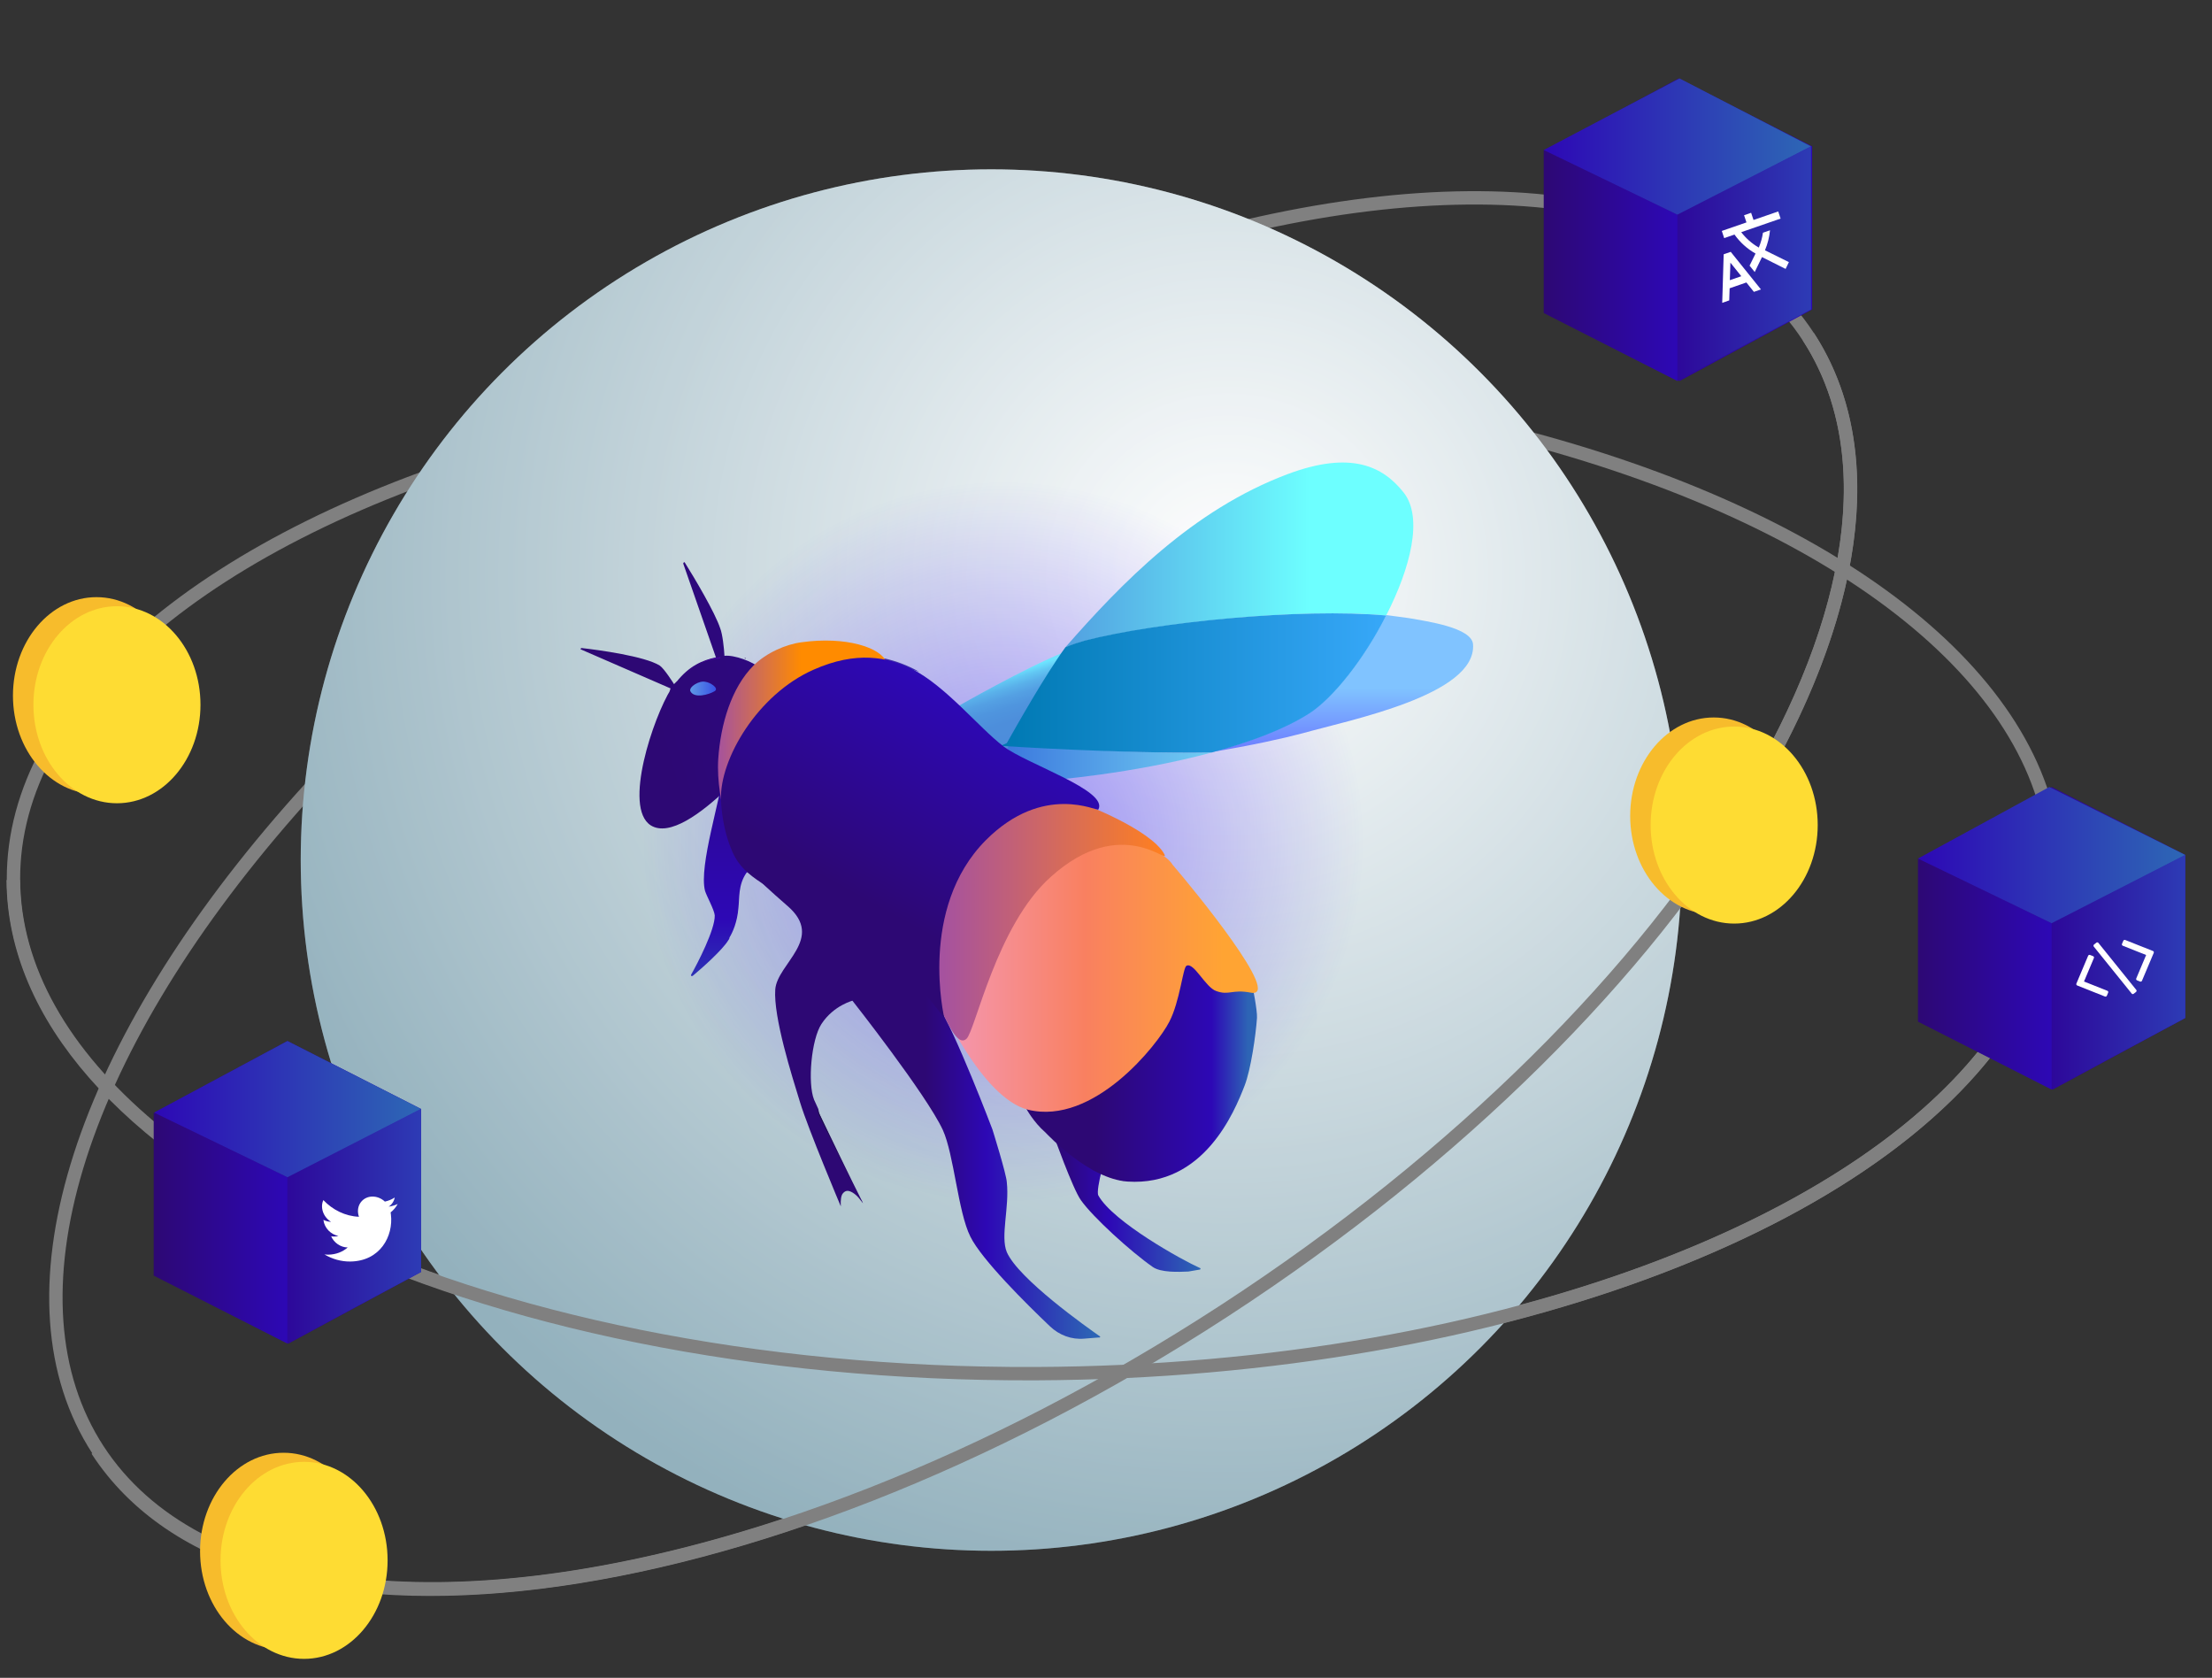 <?xml version="1.0" encoding="utf-8"?>
<!-- Generator: Adobe Illustrator 16.0.4, SVG Export Plug-In . SVG Version: 6.00 Build 0)  -->
<!DOCTYPE svg PUBLIC "-//W3C//DTD SVG 1.1//EN" "http://www.w3.org/Graphics/SVG/1.1/DTD/svg11.dtd">
<svg version="1.1" id="Layer_1" xmlns="http://www.w3.org/2000/svg" xmlns:xlink="http://www.w3.org/1999/xlink" x="0px" y="0px"
	 width="165.5px" height="125.5px" viewBox="0 0 165.5 125.5" enable-background="new 0 0 165.5 125.5" xml:space="preserve">
<rect x="0" y="0" width="165.5" height="125.5" fill="#333333" stroke="none"/>
<ellipse transform="matrix(-0.838 0.545 -0.545 -0.838 167.469 83.975)" fill="none" stroke="#808080" stroke-miterlimit="10" cx="71.279" cy="66.827" rx="76.362" ry="37.247"/>
<ellipse transform="matrix(-1 0.004 -0.004 -1 154.994 130.666)" fill="none" stroke="#808080" stroke-miterlimit="10" cx="77.356" cy="65.5" rx="76.368" ry="37.251"/>
<radialGradient id="SVGID_1_" cx="73.834" cy="438.5" r="78.046" gradientTransform="matrix(1 0 0 1 18 -395.5)" gradientUnits="userSpaceOnUse">
	<stop  offset="0" style="stop-color:#FFFFFF"/>
	<stop  offset="1" style="stop-color:#93B1BD"/>
</radialGradient>
<circle fill="url(#SVGID_1_)" cx="74.167" cy="64.333" r="51.667"/>
<radialGradient id="SVGID_2_" cx="73.834" cy="438.5" r="78.046" gradientTransform="matrix(1 0 0 1 18 -395.5)" gradientUnits="userSpaceOnUse">
	<stop  offset="0" style="stop-color:#FFFFFF"/>
	<stop  offset="1" style="stop-color:#93B1BD"/>
</radialGradient>
<circle opacity="0.29" fill="url(#SVGID_2_)" enable-background="new    " cx="74.167" cy="64.333" r="51.667"/>
<g>
	
		<radialGradient id="Oval_1_" cx="-514.281" cy="210.66" r="0.096" gradientTransform="matrix(750.27 0 0 -750.27 385923.438 158114.328)" gradientUnits="userSpaceOnUse">
		<stop  offset="0" style="stop-color:#2C00FF;stop-opacity:0.7"/>
		<stop  offset="0.389" style="stop-color:#2C00FF;stop-opacity:0"/>
	</radialGradient>
	
		<ellipse id="Oval" opacity="0.6" fill="url(#Oval_1_)" enable-background="new    " cx="73.995" cy="62.812" rx="71.825" ry="71.883"/>
	
		<linearGradient id="Shape_25_" gradientUnits="userSpaceOnUse" x1="-509.498" y1="197.451" x2="-509.307" y2="197.451" gradientTransform="matrix(57.676 0 0 -54.079 29464.85 10767.855)">
		<stop  offset="0" style="stop-color:#2D0874"/>
		<stop  offset="0.367" style="stop-color:#2D08B5"/>
		<stop  offset="0.966" style="stop-color:#2D64B5"/>
	</linearGradient>
	<path id="Shape" fill="url(#Shape_25_)" d="M86.24,94.764c0.611,0.437,1.945,0.379,2.671,0.348l0.842-0.145
		c0.087,0,0.087-0.117,0.028-0.117c-1.307-0.578-6.5-3.451-7.603-5.426c-0.232-0.435,0.667-3.396,0.667-3.396l-4.063-1.246
		c0,0,1.48,4.148,2.089,4.99C81.771,91.049,84.615,93.632,86.24,94.764z"/>
	
		<linearGradient id="Shape_26_" gradientUnits="userSpaceOnUse" x1="-509.287" y1="202.686" x2="-508.17" y2="203.115" gradientTransform="matrix(77.147 0 0 -104.04 39312.559 21153.92)">
		<stop  offset="0.305" style="stop-color:#2D0874"/>
		<stop  offset="0.808" style="stop-color:#2D08B5"/>
		<stop  offset="0.966" style="stop-color:#2D64B5"/>
	</linearGradient>
	<path id="Shape_1_" fill="url(#Shape_26_)" d="M56.844,49.985c-0.465-0.494-1.945-1.016-2.641-0.929
		c-0.029-0.581-0.145-1.625-0.319-2.06c-0.377-1.161-1.945-3.801-2.641-4.905c-0.029-0.087-0.146,0-0.116,0.087l2.437,6.994
		c-0.957,0.203-2.002,0.609-2.989,1.886c0.029-0.029,0.087-0.087,0.087-0.116c-0.146,0.145-0.232,0.232-0.232,0.232
		s-0.725-1.161-1.074-1.393c-1.132-0.697-4.556-1.161-5.833-1.306c-0.087,0-0.116,0.116-0.029,0.116l6.674,2.902
		c0,0-0.029,0.116-0.087,0.261c0.029-0.087,0.087-0.116,0.116-0.203c0.087-0.116,0.145-0.232,0.232-0.348
		c-0.087,0.116-0.145,0.232-0.232,0.348c-1.306,2.089-3.599,8.851-1.509,10.186c2.786,1.742,9.519-6.965,9.519-6.965
		S57.714,50.914,56.844,49.985z"/>
	
		<linearGradient id="Shape_27_" gradientUnits="userSpaceOnUse" x1="-511.252" y1="206.499" x2="-511.06" y2="206.499" gradientTransform="matrix(99.284 0 0 -148.723 50822.352 30796.922)">
		<stop  offset="0.305" style="stop-color:#2D0874"/>
		<stop  offset="0.544" style="stop-color:#2D08B5"/>
		<stop  offset="0.966" style="stop-color:#2D64B5"/>
	</linearGradient>
	<path id="Shape_2_" fill="url(#Shape_27_)" d="M82.293,99.959c-0.957-0.668-6.093-4.296-6.964-6.298
		c-0.494-1.19,0.204-3.338,0-5.226c-0.029-0.607-1.074-3.945-1.074-3.945s-2.756-7.283-4.15-9.432
		c-1.943-2.932-3.859-3.744-5.746-3.25c-1.973,0.551-0.58,3.047-0.58,3.047s5.514,6.994,6.761,9.664
		c0.842,1.855,1.132,6.123,2.061,7.98c0.841,1.712,4.178,5.021,5.948,6.703c0.697,0.668,1.625,1.018,2.583,0.929l1.073-0.087
		C82.293,100.074,82.353,99.986,82.293,99.959z"/>
	
		<linearGradient id="Shape_28_" gradientUnits="userSpaceOnUse" x1="-505.125" y1="202.72" x2="-505.125" y2="202.396" gradientTransform="matrix(44.473 0 0 -95.668 22520.607 19442.078)">
		<stop  offset="0" style="stop-color:#2D0874"/>
		<stop  offset="0.664" style="stop-color:#2D08B5"/>
		<stop  offset="0.966" style="stop-color:#2D64B5"/>
	</linearGradient>
	<path id="Shape_3_" fill="url(#Shape_28_)" d="M56.989,55.325c-1.828-0.725-2.554-1.712-2.873,2.409
		c-0.146,1.887-1.857,7.051-1.364,8.909c0.116,0.379,0.696,1.424,0.725,1.828c0.029,1.047-1.276,3.57-1.77,4.441
		c-0.029,0.086,0.029,0.115,0.116,0.086c0.667-0.551,2.235-1.943,2.67-2.669c0.029-0.03,0.087-0.116,0.087-0.203
		c0.231-0.378,0.58-1.132,0.667-2.206c0.088-0.727-0.029-1.74,0.609-2.641c0.319-0.377,4.382,0.695,4.382,0.695
		s-4.411-1.652-4.295-2.293c0.261-1.247,0.581-2.35,0.899-3.017C56.844,60.723,59.426,56.341,56.989,55.325z"/>
	
		<linearGradient id="Shape_29_" gradientUnits="userSpaceOnUse" x1="-512.399" y1="193.971" x2="-512.399" y2="194.346" gradientTransform="matrix(102.187 0 0 -53.558 52461.176 10454.81)">
		<stop  offset="0.055" style="stop-color:#91FFFF"/>
		<stop  offset="0.506" style="stop-color:#6D7FFF"/>
		<stop  offset="0.73" style="stop-color:#80C3FF"/>
	</linearGradient>
	<path id="Shape_4_" fill="url(#Shape_29_)" d="M105.453,46.242c-0.551-0.087-1.133-0.146-1.742-0.232
		c-1.652,3.221-3.975,6.238-5.803,7.341c-2.004,1.249-4.645,2.206-7.256,2.902c2.988-0.493,5.34-1.016,6.762-1.393
		c3.627-1.016,13.029-2.873,12.799-6.645C110.152,46.938,106.729,46.474,105.453,46.242z"/>
	
		<linearGradient id="Shape_30_" gradientUnits="userSpaceOnUse" x1="-510.966" y1="148.774" x2="-510.588" y2="148.774" gradientTransform="matrix(80.965 0 0 -14.552 41445.469 2221.896)">
		<stop  offset="0.002" style="stop-color:#3C7ADE"/>
		<stop  offset="0.792" style="stop-color:#91FFFF"/>
	</linearGradient>
	<path id="Shape_5_" fill="url(#Shape_30_)" d="M75.416,55.674l-0.087-0.087c-0.115,0.203-0.145,0.319-0.145,0.319l3.279,2.466
		c0,0,6.21-0.464,12.217-2.089C83.977,56.427,75.416,55.674,75.416,55.674z"/>
	
		<linearGradient id="Shape_31_" gradientUnits="userSpaceOnUse" x1="-506.461" y1="187.63" x2="-506.408" y2="187.47" gradientTransform="matrix(41.593 0 0 -38.602 21140.769 7293.204)">
		<stop  offset="0" style="stop-color:#6DE5FF"/>
		<stop  offset="0.008" style="stop-color:#6CE2FE"/>
		<stop  offset="0.079" style="stop-color:#62C7F3"/>
		<stop  offset="0.16" style="stop-color:#5AB1EA"/>
		<stop  offset="0.256" style="stop-color:#54A0E3"/>
		<stop  offset="0.374" style="stop-color:#4F95DE"/>
		<stop  offset="0.54" style="stop-color:#4D8EDB"/>
		<stop  offset="1" style="stop-color:#4C8CDA"/>
	</linearGradient>
	<path id="Shape_6_" fill="url(#Shape_31_)" d="M71.673,52.829l3.598,3.338c0.61-1.161,2.786-5.108,4.382-7.4
		C76.635,49.985,71.673,52.829,71.673,52.829z"/>
	
		<linearGradient id="Shape_32_" gradientUnits="userSpaceOnUse" x1="-511.481" y1="203.188" x2="-511.29" y2="203.188" gradientTransform="matrix(90.267 0 0 -95.089 46246.617 19400.148)">
		<stop  offset="0.305" style="stop-color:#2D0874"/>
		<stop  offset="0.808" style="stop-color:#2D08B5"/>
		<stop  offset="0.966" style="stop-color:#2D64B5"/>
	</linearGradient>
	<path id="Shape_7_" fill="url(#Shape_32_)" d="M76.78,82.924c0,0,0.551,1.016,1.422,1.77c0.261,0.263,3.279,3.482,6.153,3.687
		c5.717,0.377,8.008-5.224,8.763-7.168c0.466-1.188,0.843-3.801,0.929-5.078c0.029-0.608-0.348-2.409-0.348-2.409L91,72.68
		l-2.089-2.525l-2.583,5.66L76.78,82.924z"/>
	
		<linearGradient id="Shape_33_" gradientUnits="userSpaceOnUse" x1="-512.44" y1="204.81" x2="-495.994" y2="208.743" gradientTransform="matrix(63.451 0 0 -137.286 32317.31 28327.918)">
		<stop  offset="0.305" style="stop-color:#2D0874"/>
		<stop  offset="0.582" style="stop-color:#2D08B5"/>
		<stop  offset="0.966" style="stop-color:#2D64B5"/>
	</linearGradient>
	<path id="Shape_8_" fill="url(#Shape_33_)" d="M55.596,63.973c0,0-1.944-0.783,3.337,3.803c2.815,2.438-0.784,4.295-0.929,6.238
		c-0.146,2.062,1.248,6.473,1.857,8.445c0.609,2.002,3.047,7.777,3.047,7.777c-0.028-0.493,0.029-0.812,0.146-0.959
		c0.116-0.145,0.231-0.202,0.377-0.202c0.319,0.028,0.697,0.348,0.929,0.668l0.204,0.261c0,0-0.029-0.115-0.146-0.318
		c-0.552-1.074-2.35-4.789-3.047-6.24c-0.087-0.146-0.116-0.318-0.146-0.492c-0.116-0.262-0.232-0.494-0.318-0.696
		c-0.494-1.248-0.203-4.499,0.551-5.659c0.929-1.424,2.409-1.771,2.409-1.771c0.697-0.494,2.293-0.959,2.786-1.713
		c0.087-0.115,0.784-1.394,0.784-1.509C67.813,68.906,55.596,63.973,55.596,63.973z"/>
	
		<linearGradient id="Shape_34_" gradientUnits="userSpaceOnUse" x1="-33.852" y1="-272.493" x2="-16.142" y2="-263.337" gradientTransform="matrix(0.808 0 0 -1.617 87.905 -346.749)">
		<stop  offset="0.279" style="stop-color:#1D1147"/>
		<stop  offset="0.732" style="stop-color:#2D0874"/>
		<stop  offset="0.997" style="stop-color:#5700BB"/>
	</linearGradient>
	<path id="Shape_9_" fill="url(#Shape_34_)" d="M64.36,89.686c0.087,0.203,0.145,0.319,0.145,0.319S64.447,89.889,64.36,89.686z"/>
	
		<linearGradient id="Shape_35_" gradientUnits="userSpaceOnUse" x1="-494.395" y1="193.578" x2="-493.069" y2="193.578" gradientTransform="matrix(20.797 0 0 -50.122 10336.322 9760.069)">
		<stop  offset="0" style="stop-color:#0021C1"/>
		<stop  offset="1" style="stop-color:#783D96"/>
	</linearGradient>
	<path id="Shape_10_" fill="url(#Shape_35_)" d="M54.638,62.289c0,0,1.625-5.919,3.976-9.604
		C55.74,55.674,54.783,59.621,54.638,62.289z"/>
	
		<linearGradient id="Shape_36_" gradientUnits="userSpaceOnUse" x1="-481.614" y1="62.675" x2="-478.514" y2="62.675" gradientTransform="matrix(8.884 0 0 -6.063 4333.221 440.182)">
		<stop  offset="0" style="stop-color:#0021C1"/>
		<stop  offset="1" style="stop-color:#783D96"/>
	</linearGradient>
	<path id="Shape_11_" fill="url(#Shape_36_)" d="M82.149,60.752c0,0-0.696-0.464-1.712-1.16l1.48,1.044
		C82.062,60.723,82.149,60.752,82.149,60.752z"/>
	
		<linearGradient id="Shape_37_" gradientUnits="userSpaceOnUse" x1="-484.687" y1="-11.441" x2="-483.229" y2="-11.441" gradientTransform="matrix(12.316 0 0 -4.244 6028.314 1.394)">
		<stop  offset="0" style="stop-color:#0021C1"/>
		<stop  offset="1" style="stop-color:#783D96"/>
	</linearGradient>
	<path id="Shape_12_" fill="url(#Shape_37_)" d="M68.19,50.043c-0.58-0.203-1.16-0.376-1.829-0.493
		c0.813,0.204,1.597,0.493,2.351,0.812"/>
	
		<linearGradient id="Shape_38_" gradientUnits="userSpaceOnUse" x1="-491.088" y1="189.231" x2="-490.378" y2="189.406" gradientTransform="matrix(16.758 0 0 -35.166 8289.777 6742.328)">
		<stop  offset="0.279" style="stop-color:#1D1147"/>
		<stop  offset="0.732" style="stop-color:#2D0874"/>
		<stop  offset="0.997" style="stop-color:#5700BB"/>
	</linearGradient>
	<path id="Shape_13_" fill="url(#Shape_38_)" d="M64.36,89.686c-0.494-1.045-2.293-4.672-3.221-6.731
		c0.029,0.202,0.116,0.347,0.145,0.491C61.98,84.868,63.837,88.611,64.36,89.686z"/>
	
		<linearGradient id="Shape_39_" gradientUnits="userSpaceOnUse" x1="-491.253" y1="42.451" x2="-489.934" y2="42.451" gradientTransform="matrix(13.124 0 0 -4.649 6523.981 285.236)">
		<stop  offset="0.305" style="stop-color:#2D0874"/>
		<stop  offset="1" style="stop-color:#2D08B5"/>
	</linearGradient>
	<path id="Shape_14_" fill="url(#Shape_39_)" d="M84.123,88.35l-2.525-0.897C81.598,87.479,83.281,88.148,84.123,88.35z"/>
	
		<linearGradient id="Shape_40_" gradientUnits="userSpaceOnUse" x1="-512.298" y1="204.076" x2="-512.107" y2="204.076" gradientTransform="matrix(124.642 0 0 -109.546 63924.145 22428.131)">
		<stop  offset="0" style="stop-color:#F498B4"/>
		<stop  offset="0.45" style="stop-color:#F98060"/>
		<stop  offset="0.885" style="stop-color:#FFA433"/>
	</linearGradient>
	<path id="Shape_15_" fill="url(#Shape_40_)" d="M87.721,64.669c-0.086-0.146-0.203-0.261-0.318-0.376
		c-0.959-0.9-4.671-2.09-4.671-2.09l-5.225,3.627l-3.162,4.382l-4.092,4.702c0,0,3.163,7.227,6.674,8.096
		c4.904,1.19,9.693-4.875,10.562-6.587c0.785-1.509,1.018-4.034,1.277-4.179c0.553-0.318,1.424,1.624,2.234,1.886
		c0.959,0.349,1.191-0.146,2.555,0.116C96.078,74.77,89.316,66.525,87.721,64.669z"/>
	
		<linearGradient id="Shape_41_" gradientUnits="userSpaceOnUse" x1="-509.397" y1="199.134" x2="-509.199" y2="199.134" gradientTransform="matrix(74.1 0 0 -72.528 37800.578 14498.82)">
		<stop  offset="0" style="stop-color:#783D96"/>
		<stop  offset="1" style="stop-color:#3A2EAC"/>
	</linearGradient>
	<path id="Shape_16_" fill="url(#Shape_41_)" d="M54.551,62.929c0.116-1.887,0.436-3.802,1.016-5.601
		c0.58-1.829,1.393-3.628,2.641-5.137c0.609-0.784,1.364-1.421,2.206-1.973c0.842-0.493,1.77-0.899,2.757-1.044
		c1.974-0.348,3.947,0.145,5.6,1.074c-1.77-0.581-3.714-0.842-5.484-0.436c-0.899,0.204-1.712,0.581-2.466,1.074
		c-0.726,0.494-1.422,1.132-2.003,1.828c-0.58,0.696-1.073,1.481-1.509,2.293c-0.435,0.812-0.812,1.654-1.161,2.554
		C55.508,59.243,55.015,61.071,54.551,62.929z"/>
	
		<linearGradient id="Shape_42_" gradientUnits="userSpaceOnUse" x1="-511.154" y1="202.805" x2="-510.963" y2="202.805" gradientTransform="matrix(90.175 0 0 -96.039 46163.273 19545.713)">
		<stop  offset="0" style="stop-color:#A250A4"/>
		<stop  offset="1" style="stop-color:#FF801F"/>
	</linearGradient>
	<path id="Shape_17_" fill="url(#Shape_42_)" d="M87.111,63.887c0.492,0.957-3.162-3.104-8.502,1.713
		c-4.062,3.627-5.63,11.49-6.297,12.102c-0.726,0.667-1.539-1.538-2.177-2.67c-0.581-1.016-0.087-5.369,0.812-7.633
		c3.859-9.983,5.804-7.894,9.054-7.574C80.843,59.939,86.125,62.058,87.111,63.887z"/>
	
		<linearGradient id="Shape_43_" gradientUnits="userSpaceOnUse" x1="-470.743" y1="39.057" x2="-470.549" y2="39.057" gradientTransform="matrix(10.029 0 0 -5.446 4772.643 264.22)">
		<stop  offset="0" style="stop-color:#6DBDFF"/>
		<stop  offset="1" style="stop-color:#3C63FF"/>
	</linearGradient>
	<path id="Shape_18_" opacity="0.81" fill="url(#Shape_43_)" enable-background="new    " d="M52.781,51.001
		c0.319,0.029,1.044,0.464,0.696,0.696c-0.435,0.262-1.538,0.581-1.828,0C51.533,51.378,52.316,50.885,52.781,51.001z"/>
	
		<linearGradient id="Shape_44_" gradientUnits="userSpaceOnUse" x1="537.992" y1="-2144.754" x2="555.774" y2="-2135.561" gradientTransform="matrix(0.404 0 0 -0.404 -165.38 -815.877)">
		<stop  offset="0.279" style="stop-color:#1D1147"/>
		<stop  offset="0.732" style="stop-color:#2D0874"/>
		<stop  offset="0.997" style="stop-color:#5700BB"/>
	</linearGradient>
	<path id="Shape_19_" fill="url(#Shape_44_)" d="M55.799,49.231l-0.087-0.029c0,0.029,0.028,0.029,0.028,0.087L55.799,49.231z"/>
	
		<linearGradient id="Shape_45_" gradientUnits="userSpaceOnUse" x1="-488.845" y1="111.644" x2="-488.07" y2="112.352" gradientTransform="matrix(16.758 0 0 -9.499 8235.277 1115.194)">
		<stop  offset="0.279" style="stop-color:#1D159B"/>
		<stop  offset="0.559" style="stop-color:#2D0874"/>
		<stop  offset="0.997" style="stop-color:#5700BB"/>
	</linearGradient>
	<path id="Shape_20_" fill="url(#Shape_45_)" d="M53.884,49.26l0.029-0.116c-1.045,0.146-2.119,0.552-3.222,1.829
		c0.261-0.261,0.784-0.725,1.364-1.161C52.694,49.347,53.884,49.26,53.884,49.26z"/>
	
		<linearGradient id="Shape_46_" gradientUnits="userSpaceOnUse" x1="-508.662" y1="200.726" x2="-508.47" y2="200.726" gradientTransform="matrix(66.404 0 0 -82.934 33830.867 16702.771)">
		<stop  offset="0" style="stop-color:#A250A4"/>
		<stop  offset="0.506" style="stop-color:#FF8B00"/>
	</linearGradient>
	<path id="Shape_21_" fill="url(#Shape_46_)" d="M66.304,49.521c-0.377-1.074-3.019-1.945-6.327-1.479
		c-1.161,0.145-2.641,0.784-3.598,1.741c-1.654,1.654-2.466,4.382-2.641,6.994c-0.203,3.338,1.364,6.995,1.364,6.995
		s-0.436-1.829-0.348-2.206c-0.029,0.232-0.029,0.348-0.029,0.348s0.029-0.26,0.116-0.696c0.146-0.696,0.348-2.583,0.552-3.511
		c0.493-2.119,2.06-4.499,4.498-6.355C64.708,47.2,67.03,51.582,66.304,49.521z"/>
	
		<linearGradient id="Shape_47_" gradientUnits="userSpaceOnUse" x1="-512.873" y1="198.258" x2="-512.648" y2="198.258" gradientTransform="matrix(135.99 0 0 -72.342 69820.523 14383.879)">
		<stop  offset="0.024" style="stop-color:#4C8CDA"/>
		<stop  offset="0.752" style="stop-color:#6DFFFF"/>
	</linearGradient>
	<path id="Shape_22_" fill="url(#Shape_47_)" d="M103.711,46.039c1.828-3.569,2.785-7.342,1.307-9.2
		c-1.539-1.944-3.918-3.163-8.707-1.363c-7.08,2.669-12.36,8.097-16.626,12.972c0.55-0.232,1.044-0.377,1.421-0.493
		C86.532,46.561,97.297,45.458,103.711,46.039z"/>
	
		<linearGradient id="Shape_48_" gradientUnits="userSpaceOnUse" x1="-512.941" y1="194.542" x2="-512.733" y2="194.542" gradientTransform="matrix(150.623 0 0 -54.469 77335.469 10647.554)">
		<stop  offset="0.004" style="stop-color:#0079B3"/>
		<stop  offset="1" style="stop-color:#3CACFF"/>
	</linearGradient>
	<path id="Shape_23_" fill="url(#Shape_48_)" d="M103.711,46.039c-6.414-0.58-17.209,0.494-22.578,1.887
		c-0.377,0.116-0.9,0.26-1.422,0.492c-1.596,2.207-3.743,6.037-4.382,7.168l-0.464,0.203c0,0,9.111,0.609,15.816,0.493
		c2.668-0.725,5.281-1.654,7.254-2.901C99.734,52.249,102.086,49.26,103.711,46.039z"/>
	
		<linearGradient id="Shape_49_" gradientUnits="userSpaceOnUse" x1="-512.27" y1="205.411" x2="-512.153" y2="205.61" gradientTransform="matrix(147.952 0 0 -140.729 75849.672 28982.234)">
		<stop  offset="0.305" style="stop-color:#2D0874"/>
		<stop  offset="0.808" style="stop-color:#2D08B5"/>
		<stop  offset="0.966" style="stop-color:#2D64B5"/>
	</linearGradient>
	<path id="Shape_24_" fill="url(#Shape_49_)" d="M53.941,59.794c0.087,2.119,0.725,3.917,1.277,4.672
		c1.016,1.509,3.714,2.699,6.907,4.179c4.759,2.178,8.531,7.517,8.531,7.517s-1.973-8.212,3.106-13.319
		c4.323-4.325,8.357-2.119,8.416-2.293c0.783-1.422-5.369-3.396-7.109-4.73c-1.829-1.393-4.325-4.527-6.878-5.804
		c-1.741-0.842-4.092-1.365-7.342,0.086C56.669,51.959,53.854,56.776,53.941,59.794z"/>
</g>
<g>
	<ellipse fill="#F7BC2C" cx="7.219" cy="52.035" rx="6.25" ry="7.368"/>
	<ellipse fill="#FEDC33" cx="8.75" cy="52.715" rx="6.25" ry="7.369"/>
</g>
<path fill="none" stroke="#808080" stroke-miterlimit="10" d="M135.297,25.183c11.219,17.245-8.349,49.868-43.701,72.867
	c-35.354,22.999-73.109,27.664-84.327,10.419"/>
<g>
	<ellipse fill="#F7BC2C" cx="21.219" cy="116.035" rx="6.25" ry="7.368"/>
	<ellipse fill="#FEDC33" cx="22.75" cy="116.715" rx="6.25" ry="7.369"/>
</g>
<path fill="none" stroke="#808080" stroke-miterlimit="10" d="M151.168,74.848c-8.656,15.926-38.329,27.75-73.652,27.902
	C35.34,102.93,1.078,86.398,0.989,65.828"/>
<linearGradient id="SVGID_3_" gradientUnits="userSpaceOnUse" x1="47.583" y1="-88.684" x2="67.5" y2="-88.684" gradientTransform="matrix(1 0 0 -1 -36 0.5)">
	<stop  offset="0" style="stop-color:#2D0874"/>
	<stop  offset="1" style="stop-color:#2D08B5"/>
</linearGradient>
<polygon fill="url(#SVGID_3_)" points="11.583,83.221 11.583,95.416 21.583,100.5 31.5,95.146 31.5,82.95 21.507,77.867 "/>
<linearGradient id="SVGID_4_" gradientUnits="userSpaceOnUse" x1="179.583" y1="-69.684" x2="199.5" y2="-69.684" gradientTransform="matrix(1 0 0 -1 -36 0.5)">
	<stop  offset="0" style="stop-color:#2D0874"/>
	<stop  offset="1" style="stop-color:#2D08B5"/>
</linearGradient>
<polygon fill="url(#SVGID_4_)" points="143.583,64.221 143.583,76.416 153.583,81.5 163.5,76.146 163.5,63.949 153.507,58.867 "/>
<linearGradient id="SVGID_5_" gradientUnits="userSpaceOnUse" x1="151.666" y1="-16.684" x2="171.583" y2="-16.684" gradientTransform="matrix(1 0 0 -1 -36 0.5)">
	<stop  offset="0" style="stop-color:#2D0874"/>
	<stop  offset="1" style="stop-color:#2D08B5"/>
</linearGradient>
<polygon fill="url(#SVGID_5_)" points="115.666,11.221 115.666,23.416 125.666,28.5 135.583,23.146 135.583,10.95 125.59,5.867 "/>
<g>
	<g>
		
			<linearGradient id="SVGID_6_" gradientUnits="userSpaceOnUse" x1="161.5" y1="-19.225" x2="171.5" y2="-19.225" gradientTransform="matrix(1 0 0 -1 -36 0.5)">
			<stop  offset="0" style="stop-color:#2D089A"/>
			<stop  offset="1" style="stop-color:#2D3BB5"/>
		</linearGradient>
		<polygon fill="url(#SVGID_6_)" points="135.5,10.95 135.5,23.146 125.5,28.5 125.5,16.057 		"/>
		
			<linearGradient id="SVGID_7_" gradientUnits="userSpaceOnUse" x1="151.5" y1="-19.36" x2="161.5" y2="-19.36" gradientTransform="matrix(1 0 0 -1 -36 0.5)">
			<stop  offset="0" style="stop-color:#2D0874"/>
			<stop  offset="1" style="stop-color:#2D08B5"/>
		</linearGradient>
		<polygon fill="url(#SVGID_7_)" points="115.5,11.221 115.5,23.416 125.5,28.5 125.5,16.057 		"/>
		
			<linearGradient id="SVGID_8_" gradientUnits="userSpaceOnUse" x1="151.5" y1="-10.462" x2="171.496" y2="-10.462" gradientTransform="matrix(1 0 0 -1 -36 0.5)">
			<stop  offset="0" style="stop-color:#2D08B5"/>
			<stop  offset="0.966" style="stop-color:#2D64B5"/>
		</linearGradient>
		<polygon fill="url(#SVGID_8_)" points="115.5,11.221 125.5,16.057 135.496,10.95 125.662,5.867 		"/>
	</g>
	<g>
		<g>
			<g>
				<path fill="#FFFFFF" d="M130.902,19.87L130.902,19.87l0.447-0.906l-0.014-0.005c-0.631-0.36-1.159-0.847-1.562-1.414
					l-0.771,0.267l-0.178-0.538l1.845-0.638l-0.18-0.536l0.528-0.183l0.18,0.537l1.849-0.638l0.177,0.534l-2.947,1.017
					c0.353,0.457,0.793,0.852,1.316,1.151c0.152-0.364,0.256-0.734,0.311-1.111l0.527-0.182c-0.048,0.504-0.174,1.01-0.377,1.496
					l1.79,0.885l-0.245,0.509l-1.768-0.885l-0.543,1.118L130.902,19.87z"/>
				<path fill="#FFFFFF" d="M128.964,19.021l0.527-0.183l2.262,2.812l-0.528,0.181l-0.563-0.702l-1.252,0.435l-0.03,0.906
					l-0.525,0.184L128.964,19.021z M130.283,20.661l-0.816-1.016l-0.041,1.312L130.283,20.661z"/>
			</g>
		</g>
	</g>
</g>
<g>
	<g>
		
			<linearGradient id="SVGID_9_" gradientUnits="userSpaceOnUse" x1="189.5" y1="-72.225" x2="199.5" y2="-72.225" gradientTransform="matrix(1 0 0 -1 -36 0.5)">
			<stop  offset="0" style="stop-color:#2D089A"/>
			<stop  offset="1" style="stop-color:#2D3BB5"/>
		</linearGradient>
		<polygon fill="url(#SVGID_9_)" points="163.5,63.95 163.5,76.146 153.5,81.5 153.5,69.057 		"/>
		
			<linearGradient id="SVGID_10_" gradientUnits="userSpaceOnUse" x1="179.5" y1="-72.36" x2="189.5" y2="-72.36" gradientTransform="matrix(1 0 0 -1 -36 0.5)">
			<stop  offset="0" style="stop-color:#2D0874"/>
			<stop  offset="1" style="stop-color:#2D08B5"/>
		</linearGradient>
		<polygon fill="url(#SVGID_10_)" points="143.5,64.221 143.5,76.416 153.5,81.5 153.5,69.057 		"/>
		
			<linearGradient id="SVGID_11_" gradientUnits="userSpaceOnUse" x1="179.5" y1="-63.462" x2="199.5" y2="-63.462" gradientTransform="matrix(1 0 0 -1 -36 0.5)">
			<stop  offset="0" style="stop-color:#2D08B5"/>
			<stop  offset="0.966" style="stop-color:#2D64B5"/>
		</linearGradient>
		<polygon fill="url(#SVGID_11_)" points="143.5,64.221 153.5,69.057 163.5,63.95 153.329,58.867 		"/>
	</g>
	<g>
		<g>
			<path fill="#FFFFFF" d="M156.675,70.65l0.175-0.137c0.021-0.021,0.047-0.027,0.076-0.023c0.029,0.002,0.055,0.016,0.074,0.039
				l2.834,3.515c0.021,0.022,0.027,0.05,0.023,0.08s-0.02,0.054-0.043,0.075l-0.174,0.136c-0.021,0.021-0.05,0.026-0.078,0.024
				c-0.029-0.004-0.056-0.018-0.072-0.041l-2.836-3.514c-0.018-0.023-0.025-0.052-0.021-0.08
				C156.637,70.695,156.65,70.671,156.675,70.65z"/>
			<path fill="#FFFFFF" d="M158.766,70.684c-0.013-0.027-0.011-0.056,0.002-0.086l0.094-0.225c0.015-0.029,0.033-0.049,0.062-0.062
				c0.027-0.011,0.058-0.011,0.086,0.002l2.07,0.821c0.028,0.011,0.05,0.031,0.062,0.058c0.012,0.027,0.01,0.058-0.002,0.086
				l-0.877,2.078c-0.013,0.03-0.031,0.052-0.06,0.062c-0.028,0.014-0.058,0.014-0.086,0.001l-0.224-0.088
				c-0.031-0.015-0.051-0.031-0.062-0.06c-0.013-0.025-0.011-0.056,0.002-0.084l0.739-1.752l-1.745-0.693
				C158.797,70.729,158.775,70.708,158.766,70.684z"/>
			<path fill="#FFFFFF" d="M155.354,73.573l0.877-2.078c0.015-0.03,0.031-0.052,0.061-0.062c0.027-0.014,0.059-0.014,0.086,0
				l0.225,0.088c0.028,0.013,0.049,0.029,0.061,0.059c0.012,0.027,0.012,0.055-0.002,0.085l-0.738,1.752l1.746,0.694
				c0.029,0.011,0.05,0.029,0.061,0.057c0.013,0.027,0.01,0.057-0.002,0.086l-0.094,0.223c-0.013,0.029-0.031,0.051-0.061,0.062
				c-0.026,0.011-0.057,0.011-0.086,0l-2.069-0.823c-0.03-0.011-0.051-0.03-0.062-0.058
				C155.341,73.631,155.342,73.604,155.354,73.573z"/>
		</g>
	</g>
</g>
<g>
	<g>
		
			<linearGradient id="SVGID_12_" gradientUnits="userSpaceOnUse" x1="57.5" y1="-91.225" x2="67.5" y2="-91.225" gradientTransform="matrix(1 0 0 -1 -36 0.5)">
			<stop  offset="0" style="stop-color:#2D089A"/>
			<stop  offset="1" style="stop-color:#2D3BB5"/>
		</linearGradient>
		<polygon fill="url(#SVGID_12_)" points="31.5,82.95 31.5,95.146 21.5,100.5 21.5,88.057 		"/>
		
			<linearGradient id="SVGID_13_" gradientUnits="userSpaceOnUse" x1="47.5" y1="-91.36" x2="57.5" y2="-91.36" gradientTransform="matrix(1 0 0 -1 -36 0.5)">
			<stop  offset="0" style="stop-color:#2D0874"/>
			<stop  offset="1" style="stop-color:#2D08B5"/>
		</linearGradient>
		<polygon fill="url(#SVGID_13_)" points="11.5,83.221 11.5,95.416 21.5,100.5 21.5,88.057 		"/>
		
			<linearGradient id="SVGID_14_" gradientUnits="userSpaceOnUse" x1="47.523" y1="-82.462" x2="67.496" y2="-82.462" gradientTransform="matrix(1 0 0 -1 -36 0.5)">
			<stop  offset="0" style="stop-color:#2D08B5"/>
			<stop  offset="0.966" style="stop-color:#2D64B5"/>
		</linearGradient>
		<polygon fill="url(#SVGID_14_)" points="11.523,83.221 21.508,88.057 31.496,82.95 21.507,77.867 		"/>
	</g>
	<g>
		<g>
			<path fill="#FFFFFF" d="M29.756,90.057c-0.207,0.101-0.433,0.168-0.675,0.201c0.231-0.154,0.396-0.396,0.454-0.684
				c-0.221,0.144-0.467,0.246-0.739,0.306c-0.251-0.235-0.586-0.38-0.937-0.376c-0.67,0.007-1.149,0.561-1.068,1.232
				c0.012,0.098,0.034,0.188,0.066,0.279c-1.02-0.039-1.975-0.519-2.665-1.248c-0.083,0.181-0.119,0.392-0.09,0.612
				c0.051,0.425,0.311,0.796,0.666,1.013c-0.202-0.004-0.396-0.058-0.571-0.146l0.002,0.015c0.071,0.593,0.552,1.082,1.121,1.188
				c-0.098,0.027-0.204,0.045-0.314,0.045c-0.079,0.002-0.156-0.005-0.231-0.02c0.212,0.482,0.706,0.832,1.239,0.836
				c-0.376,0.332-0.878,0.531-1.449,0.539c-0.098,0.002-0.196-0.006-0.292-0.016c0.582,0.343,1.245,0.537,1.932,0.529
				c2.241-0.024,3.238-1.897,3.042-3.516l-0.022-0.158C29.442,90.52,29.622,90.303,29.756,90.057z"/>
		</g>
	</g>
</g>
<g>
	<ellipse fill="#F7BC2C" cx="128.219" cy="61.035" rx="6.25" ry="7.368"/>
	<ellipse fill="#FEDC33" cx="129.75" cy="61.715" rx="6.25" ry="7.369"/>
</g>
</svg>
